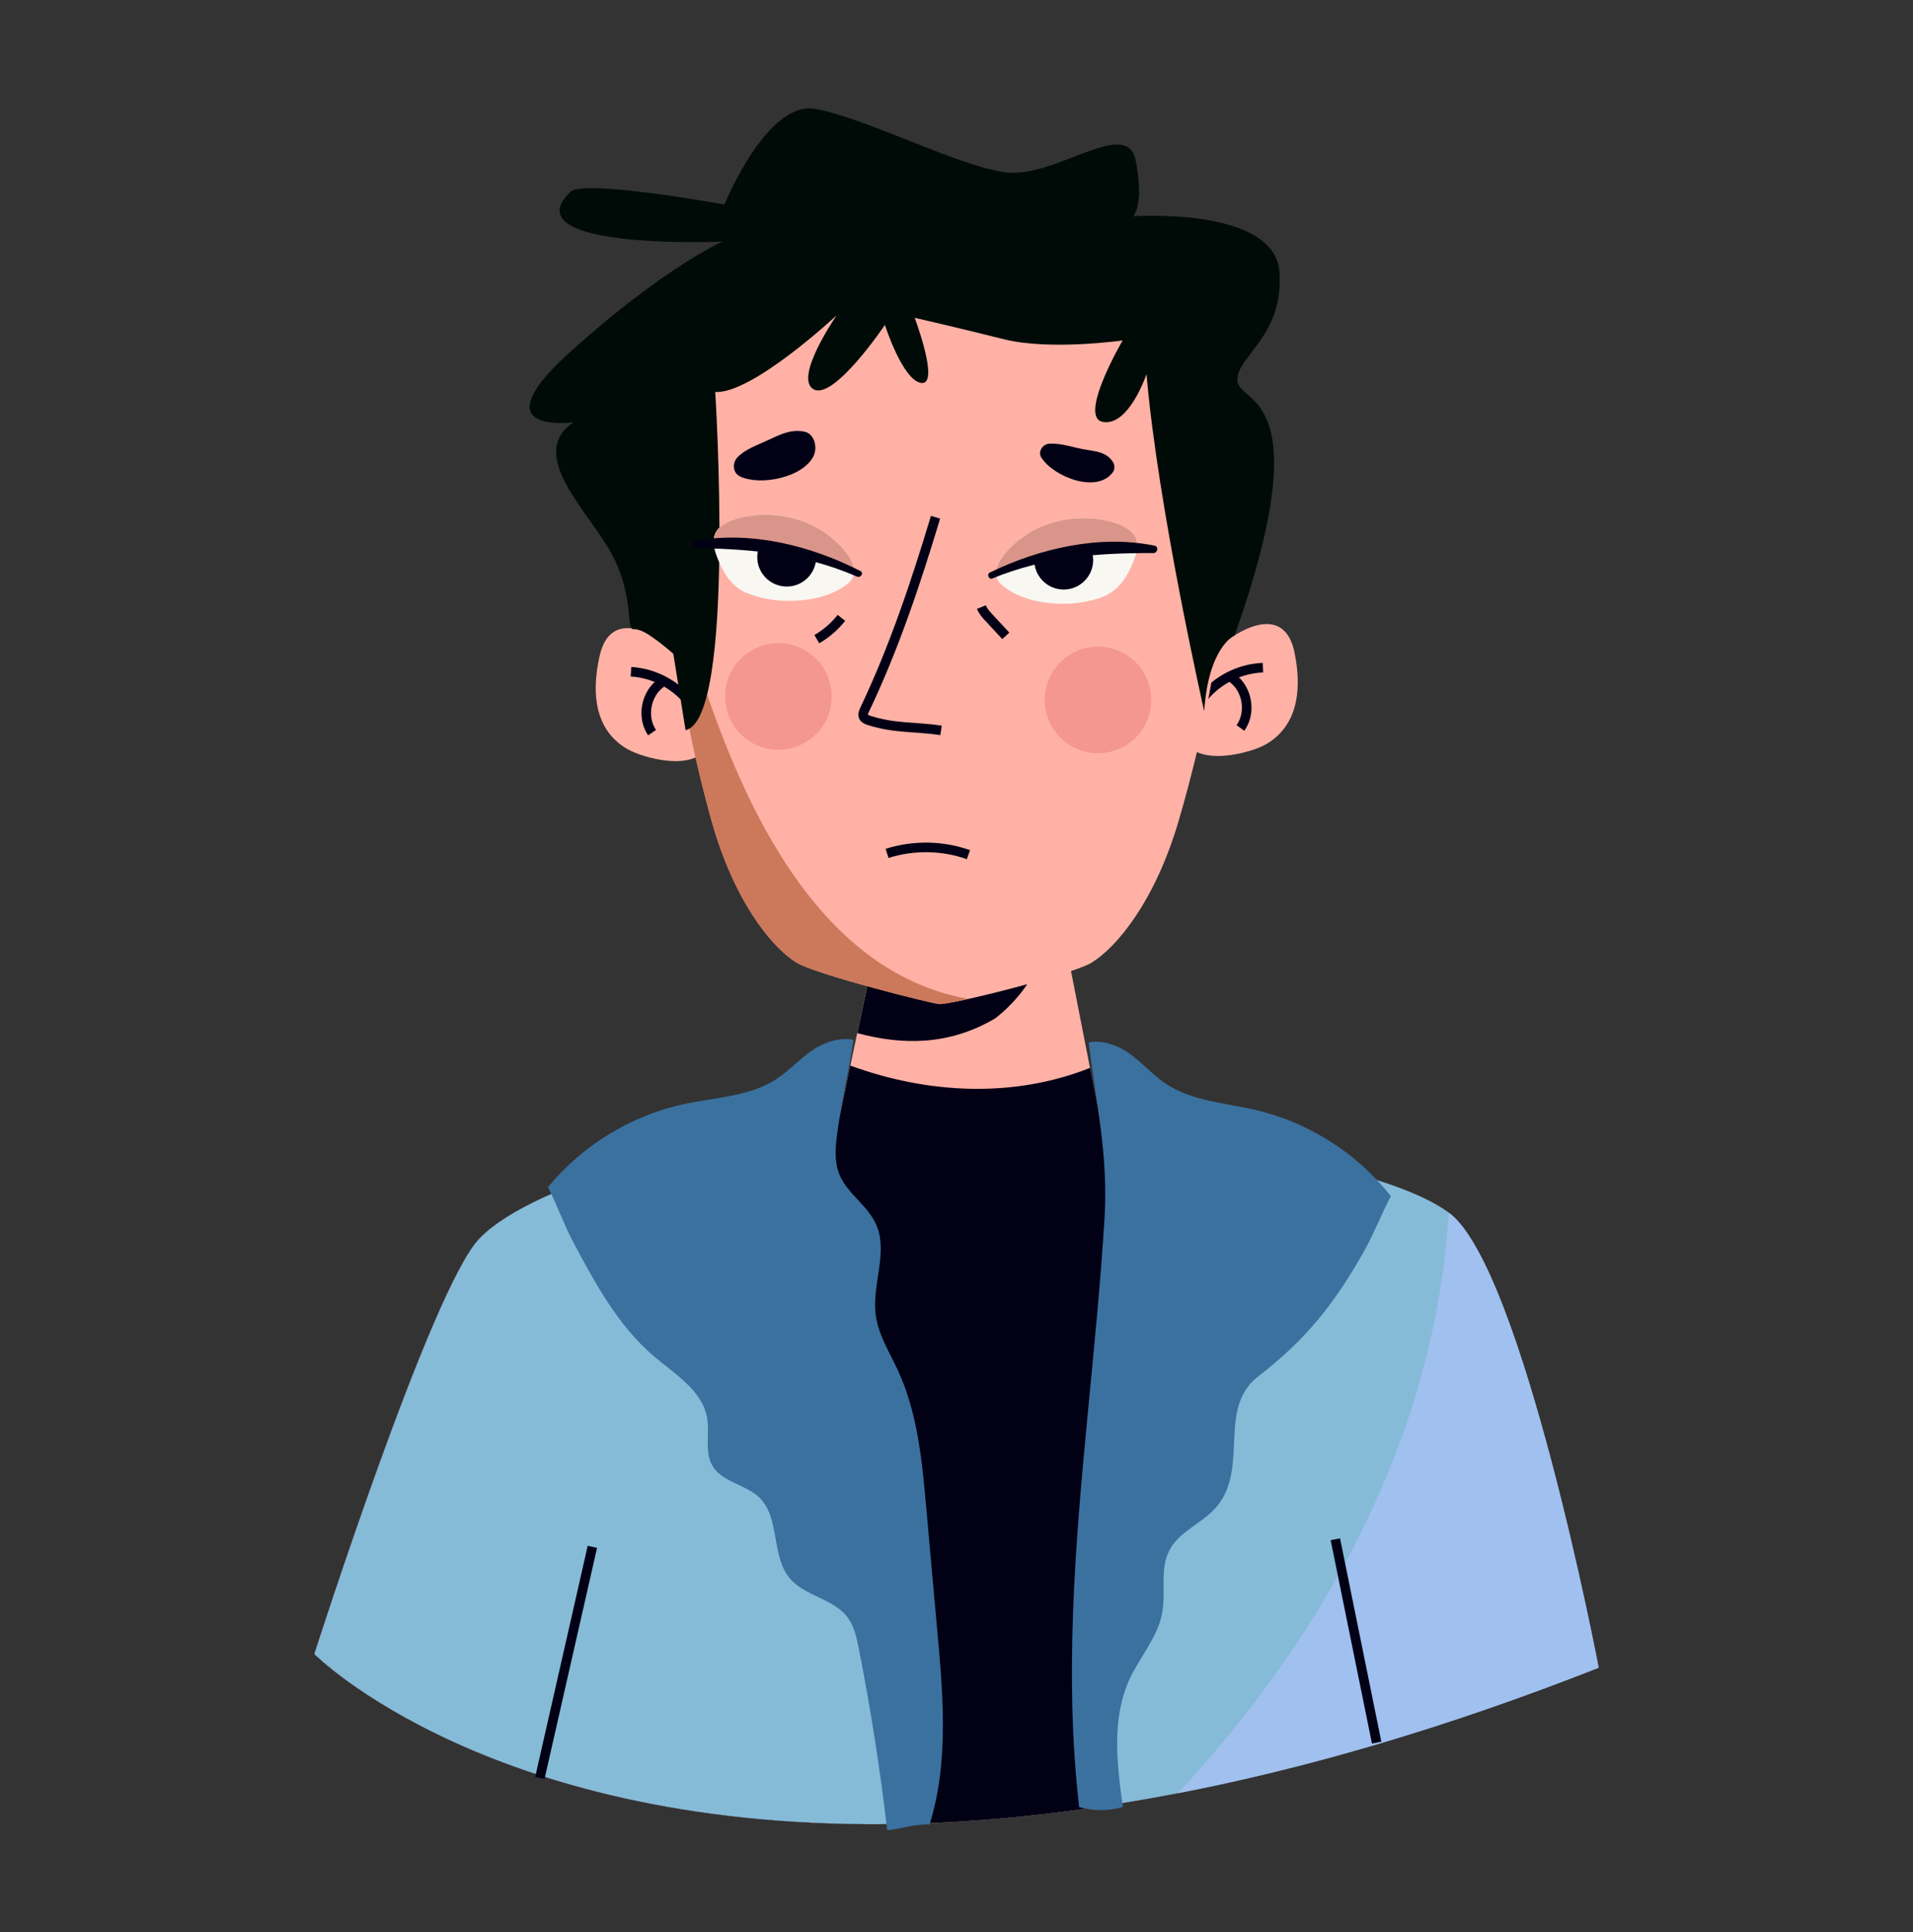 <svg width="100" height="101" viewBox="0 0 100 101" fill="none" xmlns="http://www.w3.org/2000/svg">
<rect x="0" y="0" width="100" height="101" fill="#333333" stroke="none"/>
<rect width="100" height="100" transform="translate(0 0.673)" fill=""/>
<g clip-path="url(#clip0_314_345)">
<path d="M46.225 47.31L43.898 58.327C43.898 58.327 28.851 60.817 25.054 64.749C22.548 67.342 16.429 86.468 16.429 86.468C16.429 86.468 35.767 106.001 83.56 87.184C83.56 87.184 79.584 66.328 75.755 63.415C71.92 60.502 57.583 58.913 57.583 58.913L55.175 46.627L46.225 47.305V47.31Z" fill="#FFB1A5"/>
<path d="M52.023 53.239C54.047 51.655 54.833 49.561 55.305 47.272L55.18 46.632L46.23 47.31L44.814 54.009C47.206 54.649 49.609 54.655 52.023 53.239Z" fill="#010015"/>
<path d="M75.76 63.415C71.925 60.502 57.589 58.913 57.589 58.913L56.981 55.826C52.978 57.421 48.481 57.182 44.451 55.707L43.898 58.322C43.898 58.322 28.851 60.811 25.054 64.744C22.553 67.348 16.434 86.468 16.434 86.468C16.434 86.468 35.772 106.001 83.566 87.184C83.566 87.184 79.59 66.328 75.76 63.415Z" fill="#010015"/>
<path d="M25.059 64.749C22.553 67.348 16.434 86.468 16.434 86.468C16.434 86.468 25.721 95.841 47.315 95.342C46.946 83.116 42.661 70.846 42.281 58.62C38.294 59.385 28.091 61.603 25.059 64.749Z" fill="#86BBD8"/>
<path d="M75.76 63.415C73.026 61.338 64.96 59.938 60.55 59.303C58.348 70.874 56.357 82.812 57.317 94.469C64.89 93.357 73.606 91.106 83.566 87.184C83.566 87.184 79.59 66.328 75.76 63.415Z" fill="#86BBD8"/>
<path d="M75.76 63.415C75.76 63.415 75.738 63.404 75.733 63.393C75.028 74.909 69.457 85.248 61.581 93.742C68.117 92.478 75.429 90.39 83.571 87.184C83.571 87.184 79.595 66.328 75.765 63.415H75.76Z" fill="#A0C0EF"/>
<path d="M44.603 54.362C43.849 54.194 42.965 54.535 42.341 54.991C41.717 55.447 41.185 56.027 40.529 56.445C39.157 57.318 37.437 57.367 35.843 57.698C33.044 58.284 30.462 59.851 28.645 62.059C29.089 62.932 29.496 64.05 29.952 64.912C31.113 67.087 32.311 69.317 34.194 70.912C35.295 71.844 36.705 72.691 36.96 74.112C37.112 74.958 36.808 75.902 37.248 76.639C37.757 77.491 38.978 77.594 39.694 78.288C40.784 79.352 40.301 81.332 41.278 82.503C42.064 83.447 43.556 83.561 44.299 84.543C44.652 85.009 44.776 85.6 44.89 86.17C45.509 89.316 46.008 92.489 46.377 95.679C47.114 95.614 47.852 95.332 48.59 95.386C49.658 91.979 49.268 88.28 48.948 84.722C48.769 82.747 48.595 80.767 48.416 78.793C48.199 76.358 47.966 73.868 46.941 71.649C46.496 70.689 45.905 69.767 45.775 68.72C45.574 67.142 46.447 65.455 45.796 64.006C45.351 63.008 44.272 62.39 43.87 61.376C43.578 60.638 43.686 59.813 43.795 59.027C44.012 57.503 44.397 55.881 44.614 54.362H44.603Z" fill="#3B719F"/>
<path d="M56.921 54.492C57.681 54.34 58.559 54.698 59.172 55.17C59.785 55.642 60.306 56.233 60.952 56.662C62.308 57.562 64.022 57.649 65.606 58.018C68.394 58.663 70.943 60.285 72.706 62.531C72.245 63.393 71.817 64.5 71.334 65.357C69.782 68.129 68.264 70.038 65.785 71.942C63.593 73.629 65.335 76.754 63.572 78.798C62.85 79.634 61.662 80.046 61.142 81.022C60.615 82.01 60.957 83.225 60.751 84.326C60.518 85.595 59.59 86.609 59.048 87.781C58.099 89.837 58.386 92.224 58.695 94.464C57.957 94.681 57.155 94.681 56.411 94.475C55.63 87.678 56.2 80.833 56.846 74.052C57.176 70.591 57.529 67.131 57.74 63.654C57.936 60.399 57.296 57.687 56.911 54.492H56.921Z" fill="#3B719F"/>
<path d="M33.884 39.581C36.488 40.264 37.828 39.277 37.161 36.635C36.689 34.764 32.16 30.641 31.34 34.308C30.971 35.963 30.988 37.867 32.496 38.968C32.908 39.266 33.391 39.45 33.884 39.575V39.581Z" fill="#FFB1A5"/>
<path d="M36.239 37.34C36.342 37.188 36.239 36.982 36.136 36.836C35.409 35.838 34.221 35.187 32.984 35.117" stroke="#010015" stroke-width="0.5" stroke-miterlimit="10"/>
<path d="M34.562 35.702C33.76 36.256 33.532 37.492 34.085 38.301" stroke="#010015" stroke-width="0.5" stroke-miterlimit="10"/>
<path d="M65.014 39.342C62.4 39.966 61.076 38.957 61.803 36.326C62.319 34.465 66.929 30.441 67.672 34.124C68.009 35.789 67.949 37.688 66.419 38.756C66.002 39.049 65.513 39.217 65.014 39.336V39.342Z" fill="#FFB1A5"/>
<path d="M62.715 37.058C62.617 36.906 62.715 36.7 62.828 36.554C63.577 35.572 64.781 34.948 66.018 34.905" stroke="#010015" stroke-width="0.5" stroke-miterlimit="10"/>
<path d="M64.423 35.453C65.215 36.028 65.416 37.264 64.841 38.056" stroke="#010015" stroke-width="0.5" stroke-miterlimit="10"/>
<path d="M62.362 18.675C58.766 11.309 49.902 12.79 49.289 12.904C47.055 12.611 40.003 12.253 36.792 18.578C32.946 26.15 36.022 38.669 37.182 42.852C38.343 47.034 40.291 49.474 41.619 50.31C42.639 50.95 48.931 52.518 49.089 52.485C49.528 52.583 56.021 50.955 57.052 50.332C58.391 49.513 60.377 47.104 61.603 42.944C62.828 38.778 66.094 26.313 62.367 18.675H62.362Z" fill="#FFB1A5"/>
<path d="M34.937 29.307C35.116 34.91 36.488 40.362 37.177 42.852C38.338 47.034 40.285 49.475 41.614 50.31C42.634 50.95 48.926 52.518 49.083 52.485C49.208 52.512 49.799 52.404 50.613 52.225C41.571 50.592 37.426 39.315 34.931 29.307H34.937Z" fill="#CC785A"/>
<path d="M37.389 20.503C37.389 20.503 38.468 37.612 35.837 38.17L35.197 34.178C35.197 34.178 33.657 32.8 33.168 32.893C32.68 32.985 33.185 31.336 32.046 29.09C30.901 26.845 27.44 23.796 29.984 22.071C29.984 22.071 24.924 22.793 29.827 18.377C34.731 13.962 37.757 12.633 37.757 12.633C37.757 12.633 26.675 13.099 29.816 10.024C30.505 9.351 37.871 10.691 37.871 10.691C37.871 10.691 40.068 5.272 42.59 5.69C45.113 6.107 49.848 8.586 52.463 8.999C55.083 9.416 58.907 6.053 59.368 8.391C59.829 10.729 59.238 11.304 59.238 11.304C59.238 11.304 66.626 10.799 66.88 14.2C67.135 17.602 64.597 18.643 64.684 19.907C64.765 21.171 69.05 20.438 64.543 33.213C64.543 33.213 63.176 33.782 62.948 37.178C62.948 37.178 60.534 26.562 59.932 19.56C59.932 19.56 59.026 22.272 57.67 22.06C56.314 21.854 58.684 17.797 58.684 17.797C58.684 17.797 54.887 18.339 52.468 17.732C50.049 17.124 47.814 16.614 47.814 16.614C47.814 16.614 49.138 20.124 48.167 20.021C47.196 19.912 46.257 16.988 46.257 16.988C46.257 16.988 43.594 20.943 42.531 20.352C41.468 19.755 43.74 16.479 43.74 16.479C43.74 16.479 39.325 20.607 37.383 20.493L37.389 20.503Z" fill="#000B07"/>
<path d="M48.904 27.04C47.868 30.473 46.74 33.863 45.2 37.096C45.14 37.221 45.08 37.367 45.151 37.487C45.205 37.579 45.313 37.622 45.411 37.655C46.762 38.094 47.846 37.98 49.192 38.181" stroke="#010015" stroke-width="0.5" stroke-miterlimit="10"/>
<path d="M46.371 44.614C47.743 44.175 49.262 44.197 50.624 44.679" stroke="#010015" stroke-width="0.5" stroke-miterlimit="10"/>
<path d="M59.411 28.244C59.352 28.021 59.205 27.821 58.934 27.642C58.44 27.316 57.795 27.181 57.214 27.121C56.097 27.007 54.925 27.23 53.938 27.772C53.179 28.19 51.258 29.725 52.441 30.647C53.271 31.292 54.334 31.526 55.365 31.558C56.135 31.585 56.932 31.471 57.654 31.2C58.386 30.918 58.836 30.289 59.151 29.584C59.362 29.112 59.525 28.645 59.417 28.244H59.411Z" fill="#F9F7F2"/>
<path d="M57.144 29.296C57.133 30.148 56.439 30.826 55.587 30.82C54.735 30.809 54.057 30.115 54.063 29.264C54.074 28.412 54.768 27.734 55.62 27.739C56.471 27.75 57.149 28.444 57.144 29.296Z" fill="#010015"/>
<path d="M59.411 28.244C59.352 28.021 59.205 27.821 58.934 27.642C58.44 27.316 57.795 27.181 57.214 27.121C56.097 27.007 54.925 27.23 53.938 27.772C53.352 28.097 52.078 29.085 52.072 29.942C54.415 28.868 56.786 28.678 59.433 28.667C59.449 28.52 59.449 28.38 59.411 28.244Z" fill="#DA958A"/>
<path d="M51.302 31.737C51.394 31.965 51.562 32.149 51.73 32.328C52.012 32.632 52.294 32.936 52.577 33.24" stroke="#010015" stroke-width="0.5" stroke-miterlimit="10"/>
<path d="M42.699 33.413C43.193 33.126 43.632 32.746 43.984 32.301" stroke="#010015" stroke-width="0.5" stroke-miterlimit="10"/>
<path d="M51.871 30.24C54.66 29.106 57.328 28.906 60.301 28.911C60.518 28.911 60.577 28.569 60.355 28.526C57.469 27.94 54.345 28.667 51.741 29.931C51.568 30.012 51.692 30.316 51.871 30.245V30.24Z" fill="#010015"/>
<path d="M37.345 28.005C37.41 27.783 37.562 27.582 37.833 27.414C38.338 27.099 38.983 26.98 39.564 26.931C40.687 26.844 41.847 27.088 42.824 27.653C43.572 28.087 45.46 29.66 44.261 30.56C43.42 31.189 42.352 31.395 41.321 31.412C40.551 31.422 39.759 31.292 39.043 31.005C38.316 30.712 37.877 30.066 37.578 29.356C37.378 28.878 37.22 28.412 37.345 28.011V28.005Z" fill="#F9F7F2"/>
<path d="M39.585 29.106C39.575 29.958 40.258 30.652 41.11 30.663C41.961 30.674 42.656 29.991 42.666 29.139C42.677 28.287 41.994 27.593 41.142 27.582C40.291 27.571 39.596 28.255 39.585 29.106Z" fill="#010015"/>
<path d="M37.345 28.005C37.41 27.783 37.562 27.582 37.833 27.414C38.338 27.099 38.983 26.98 39.564 26.931C40.687 26.844 41.847 27.088 42.824 27.653C43.404 27.989 44.652 29.003 44.646 29.86C42.325 28.738 39.96 28.499 37.318 28.428C37.307 28.282 37.307 28.135 37.345 28.005Z" fill="#DA958A"/>
<path d="M44.972 29.849C42.395 28.531 39.287 27.745 36.385 28.266C36.163 28.304 36.222 28.651 36.439 28.651C39.395 28.71 42.048 28.954 44.798 30.142C44.993 30.229 45.172 29.947 44.972 29.844V29.849Z" fill="#010015"/>
<path d="M54.443 23.932C55.077 24.919 57.35 25.835 58.18 24.675C58.283 24.534 58.272 24.295 58.18 24.154C57.833 23.617 57.279 23.601 56.694 23.498C56.108 23.395 55.489 23.167 54.866 23.194C54.508 23.21 54.231 23.606 54.443 23.937V23.932Z" fill="#010015"/>
<path d="M38.663 24.897C39.726 25.418 41.961 24.973 42.52 23.855C42.748 23.4 42.596 22.646 41.994 22.554C41.267 22.445 40.752 22.733 40.101 23.031C39.575 23.275 38.94 23.492 38.538 23.921C38.289 24.192 38.289 24.707 38.663 24.892V24.897Z" fill="#010015"/>
<path d="M28.221 92.945L30.966 80.865" stroke="#010015" stroke-width="0.5" stroke-miterlimit="10"/>
<path d="M71.963 91.101L69.804 80.469" stroke="#010015" stroke-width="0.5" stroke-miterlimit="10"/>
<path d="M60.181 36.619C60.165 38.154 58.907 39.391 57.366 39.375C55.831 39.358 54.594 38.1 54.611 36.559C54.627 35.024 55.885 33.788 57.426 33.804C58.961 33.82 60.198 35.079 60.181 36.619Z" fill="#F4978E"/>
<path d="M43.475 36.44C43.458 37.975 42.2 39.212 40.659 39.195C39.124 39.179 37.888 37.921 37.904 36.38C37.92 34.845 39.178 33.608 40.719 33.625C42.254 33.641 43.491 34.899 43.475 36.44Z" fill="#F4978E"/>
</g>
<defs>
<clipPath id="clip0_314_345">
<rect width="67.131" height="90" fill="white" transform="translate(16.434 5.673)"/>
</clipPath>
</defs>
</svg>

